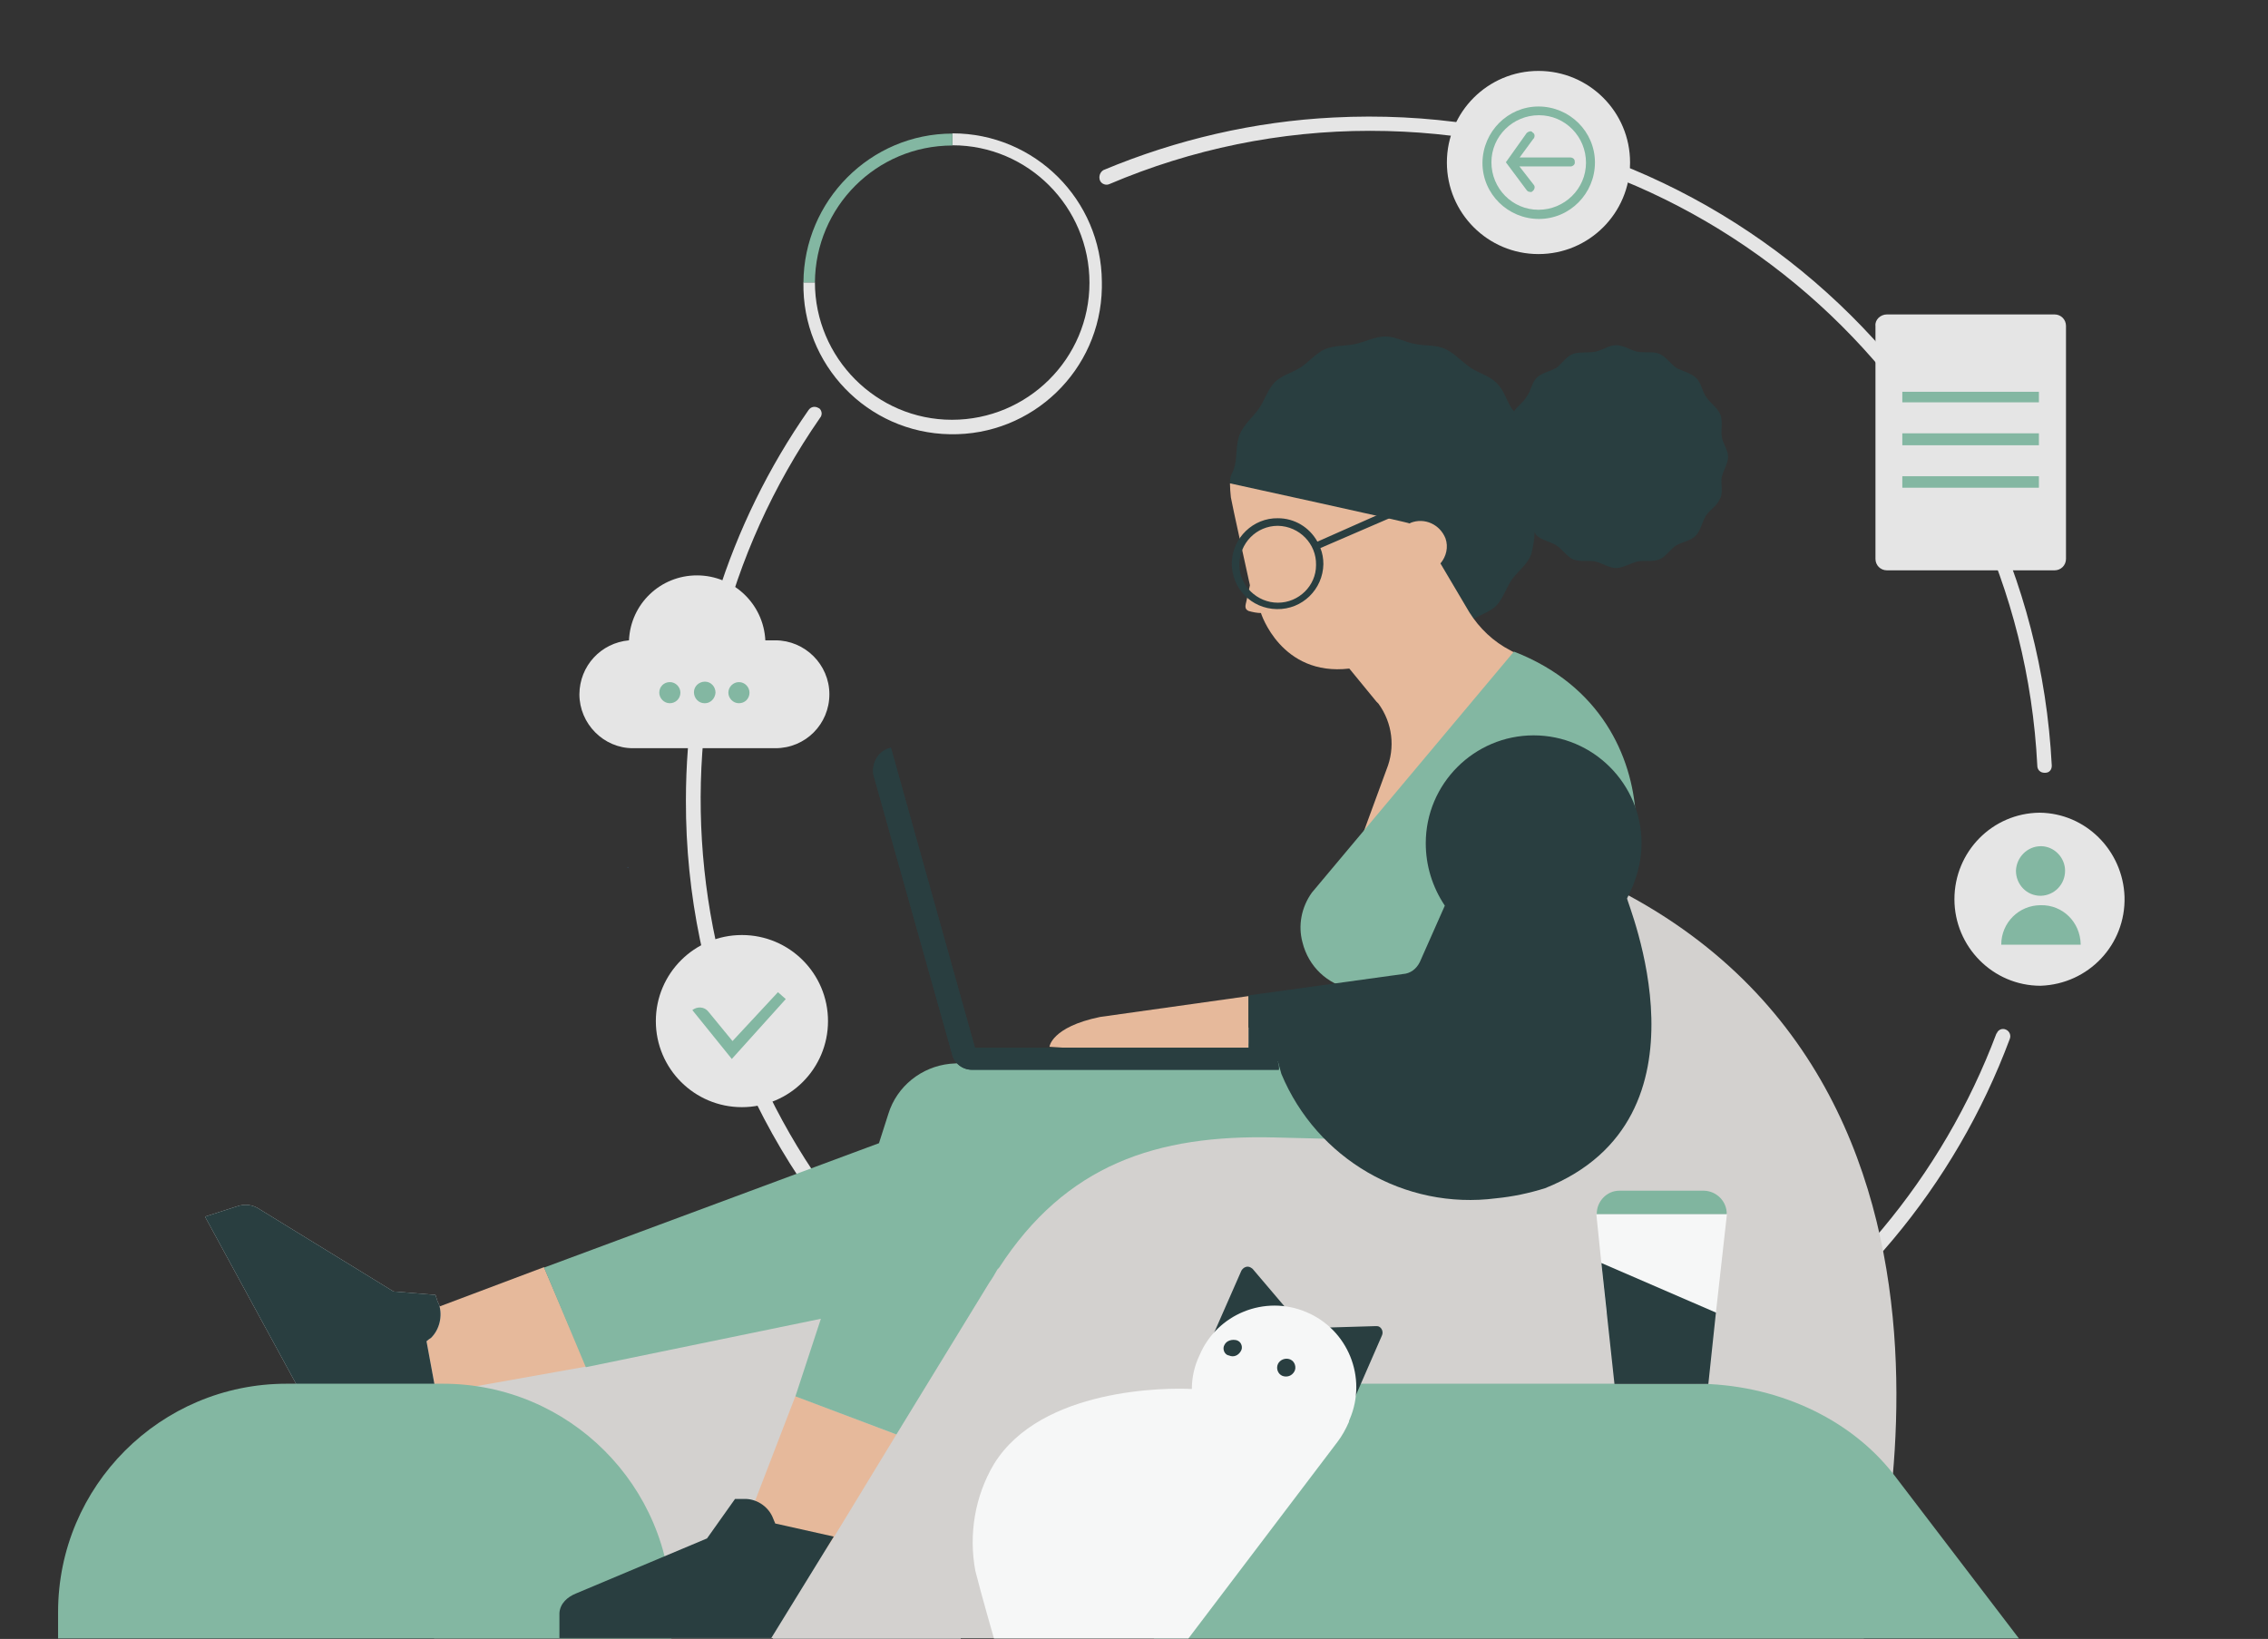 <?xml version="1.0" encoding="utf-8"?>
<!-- Generator: Adobe Illustrator 25.0.1, SVG Export Plug-In . SVG Version: 6.00 Build 0)  -->
<svg version="1.1" id="Layer_1" xmlns="http://www.w3.org/2000/svg" xmlns:xlink="http://www.w3.org/1999/xlink" x="0px" y="0px"
	 viewBox="0 0 988 714.1" style="enable-background:new 0 0 988 714.1;" xml:space="preserve">
<rect x="0" y="0" width="988" height="714.1" fill="#333333" stroke="none"/>
<style type="text/css">
	.st0{fill-rule:evenodd;clip-rule:evenodd;fill:#293E40;}
	.st1{fill-rule:evenodd;clip-rule:evenodd;fill:#E5E5E5;}
	.st2{fill-rule:evenodd;clip-rule:evenodd;fill:#D3D1CF;}
	.st3{fill-rule:evenodd;clip-rule:evenodd;fill:#83B7A2;}
	.st4{fill:#E5E5E5;}
	.st5{fill-rule:evenodd;clip-rule:evenodd;fill:#E6B99B;}
	.st6{fill-rule:evenodd;clip-rule:evenodd;fill:#D6D7D7;}
	.st7{fill:#4788C8;}
	.st8{fill-rule:evenodd;clip-rule:evenodd;fill:#F6F7F7;}
	.st9{fill-rule:evenodd;clip-rule:evenodd;fill:#80B59F;}
	.st10{fill:#83B7A2;}
</style>
<path class="st0" d="M611.4,235.4c0,0-75.6-20.5-75.6-24.8c0-4.4,1.3-3.9,2.2-8.1c0.9-4.1,0.4-9.1,2-13.1s5.4-7.4,8.1-10.9
	c2.6-3.5,3.9-8.3,6.8-11.5c2.8-3.3,8.1-4.6,11.5-6.8c3.5-2.2,6.8-6.3,10.9-8.1c4.1-1.7,8.9-1.3,13.1-2.2c4.1-0.9,8.7-3.3,13.1-3.3
	c4.4,0,8.7,2.6,13.1,3.3c4.1,0.9,8.9,0.2,13.1,2.2c4.1,2,7,5.4,10.9,8.1c3.9,2.6,8.3,3.5,11.5,6.8c3.3,3.3,4.1,7.6,6.8,11.5l0.7,0.7
	c1.3-2.2,4.1-3.9,5.4-6.3c2-2.6,2.2-6.1,4.4-8.3c2.2-2.2,6.1-2.8,8.7-4.4c2.6-2,4.4-5.2,7.4-6.1s6.3-0.2,9.6-0.9
	c3.3-0.7,5.7-2.8,8.9-2.8c3.3,0,6.3,2.2,9.1,2.8c3.3,0.7,6.8-0.2,9.6,0.9c2.8,1.1,4.8,4.1,7.4,6.1c2.6,1.5,6.3,2.2,8.7,4.4
	c2.4,2.2,2.6,5.7,4.4,8.3c1.7,2.6,4.8,4.6,6.1,7.4c1.3,2.8,0.4,6.8,0.7,9.6c0.2,2.8,2.8,6.1,2.8,9.1c0,3-2.2,6.1-2.8,9.1
	c-0.4,2.8,0.7,6.8-0.7,9.1c-1.3,3.3-4.4,4.8-6.1,7.4c-1.7,2.6-2.2,6.3-4.4,8.7c-2.2,2.4-6.1,2.8-8.7,4.4s-4.4,5-7.4,6.1
	c-3,1.1-6.3,0.2-9.6,0.9c-2.8,0.7-6.1,2.8-9.1,2.8s-6.1-2.2-8.9-2.8c-2.8-0.7-6.8,0.2-9.6-0.9c-2.8-1.1-4.8-4.4-7.4-6.1
	c-2.6-1.7-6.3-2.2-8.7-4.4c-0.4-0.4-0.7-1.1-0.9-1.5c0,3.3-0.7,6.8-1.5,9.8c-1.5,4.1-5.4,7-8.1,10.5c-2.6,3.5-3.9,8.3-6.8,11.5
	s-8.1,4.4-11.5,7C638.4,271.8,611.4,235.4,611.4,235.4z"/>
<path class="st1" d="M890.6,336.7h0.4c1.7,0,2.8-1.3,2.8-3v-0.2C885.3,169,745.3,42.7,580.9,51.2c-34.4,1.7-68.4,9.6-100.2,22.9
	c-1.5,0.9-2.2,2.8-1.5,4.6c0.7,1.5,2.6,2.2,4.1,1.5C519.2,64.9,557.8,57,596.8,57c155.1,0,282.9,121.7,290.7,276.6
	C887.5,335.4,888.8,336.7,890.6,336.7z"/>
<path class="st1" d="M746.2,605.9c0.7,0,1.1-0.2,1.5-0.7c58.8-34.6,103.9-88.4,127.8-152.5c0.7-1.7-0.2-3.5-1.7-4.1l0,0
	c-1.5-0.7-3.3,0-3.9,1.5c0,0,0,0.2-0.2,0.2c-23.5,62.5-67.5,115-124.8,149.2c-1.5,0.9-2,2.8-1.1,4.4c0,0,0,0,0,0.2
	C744,605,745.1,605.6,746.2,605.9z"/>
<path class="st1" d="M394.9,566.4c0.9,0,1.5-0.4,2.2-0.9c1.3-1.1,1.3-3,0-4.4l0,0c-105.2-99.1-122.2-260.3-39.9-379
	c1.1-1.3,0.9-3-0.2-4.1c-0.2,0-0.2-0.2-0.4-0.2c-1.5-0.9-3.3-0.7-4.4,0.9l0,0c-34.8,49.9-53.4,109.3-53.4,170.1
	c-0.2,82.1,33.8,160.7,93.6,216.9C393.1,566.2,394,566.4,394.9,566.4z"/>
<path class="st2" d="M811.9,713.9c0,0,75.1-245-119.8-332.3L201.5,600.6l-12.4,113.2H811.9z"/>
<path class="st3" d="M879.5,713.9H502.7l25.9-96c0-8.3,7.6-15,17.2-15h192.7c34.4,0,67.1,14.6,86.5,39.6L879.5,713.9z"/>
<circle class="st4" cx="323.2" cy="444.9" r="37.5"/>
<path class="st3" d="M338.9,432.3l-19.8,21.3l-10.5-12.8c-1.7-2.2-4.8-2.4-7-0.7l17.2,21.3l23.5-26.1L338.9,432.3z"/>
<polygon class="st5" points="237,552.1 168.2,578 187.1,607.6 255.5,595.4 "/>
<path class="st6" d="M113.3,527l58.1,35.7l18.3,1.5l0.9,2.8l0.7,1.5c1.5,5,0.2,10.7-3.5,14.4c-0.7,0.4-1.3,0.9-2,1.5l6.8,36.8
	c0.7,5.4-2.8,7-8.1,8.9l-32.2,15.7L89.3,530.1c0,0,8.1-2.6,13.7-4.4C106.5,524.4,110.2,524.8,113.3,527z"/>
<path class="st0" d="M113.3,527l58.1,35.7l18.3,1.5l0.9,2.8l0.7,1.5c1.5,5,0.2,10.7-3.5,14.4c-0.7,0.4-1.3,0.9-2,1.5l6.8,36.8
	c0.7,5.4-2.8,7-8.1,8.9l-32.2,15.7L89.3,530.1c0,0,8.1-2.6,13.7-4.4C106.5,524.4,110.2,524.8,113.3,527z"/>
<path class="st3" d="M25.3,713.9h267.2v-11.5c0-54.9-44.6-99.5-99.5-99.5h-68.2c-54.9,0-99.5,44.6-99.5,99.5V713.9z"/>
<polygon class="st5" points="360,674.7 324.8,664.7 346.5,608.3 390.5,625 363.3,669.7 "/>
<path class="st3" d="M237,552.3l145.9-54.2l4.1-12.8c3.7-12,14.4-20.5,26.8-21.8l275.1-18.7l-28.7,53.4l-104.8-2.6
	c-51.6-1.3-91,11.8-120.2,56.8l-0.7,0.7c-1.1,2-2.2,3.9-3.5,5.7L390.5,625l-44-16.6l11.1-33.8l-102.4,21.1L237,552.3z"/>
<path class="st2" d="M435.4,552.1L435.4,552.1l-0.7,0.7L435.4,552.1z"/>
<path class="st2" d="M360.3,674.7l3.3-5L391,625l40.5-66.4l3.5-5.7l0.7-0.7l-17.2,161.8h-81.9L360.3,674.7z"/>
<path class="st0" d="M250.9,694.3l57.1-24l12.2-17.2h4.8c5.2,0.2,10,3.7,11.8,8.5c0.2,0.7,0.7,1.5,0.9,2.2l25.5,5.7l-27.2,44.2
	h-92.3v-10.9C244,698.6,247.2,695.8,250.9,694.3z"/>
<path class="st5" d="M535.8,210.6c0,0,78.6,17.2,78,17.4c-0.7,0.2,0.7,0,0.7-0.2c6.1-2.4,12.8,0.7,15.2,6.8
	c1.3,3.7,0.4,7.8-2.2,10.9l12.6,21.3c4.4,7,10.5,12.8,17.9,16.6l1.3,0.7l15.7,18.7l-84.1,68.2l13.1-35.7c3.9-9.6,2.6-20.3-3.5-28.7
	l-0.9-0.9l-11.8-14.4c-29.8,3.5-38.5-24.2-38.5-24.2c-1.7,0-3.7-0.4-5.4-0.9c-2-0.9-1.3-2.6-0.9-4.4l1.5-6.8c0,0-8.1-36.6-8.3-38.3
	C536,214.7,535.8,212.5,535.8,210.6z"/>
<path class="st5" d="M543.9,434l-64.7,9.1c-21.3,4.4-22,13.1-22,12.8v0.2l86.7,5.4V434z"/>
<path class="st0" d="M388.1,325.8l36.6,130.7h120c7,0,12.6,2.6,12.4,9.6H423.4c-4.1,0-7.8-2.8-8.7-7l-34.2-121.5
	C379.6,332.1,382.9,326.9,388.1,325.8L388.1,325.8z"/>
<path class="st0" d="M388.1,325.8l36.6,130.7h120c7,0,12.6,2.6,12.4,9.6H423.4c-4.1,0-7.8-2.8-8.7-7l-34.2-121.5
	C379.6,332.1,382.9,326.9,388.1,325.8L388.1,325.8z"/>
<path class="st3" d="M571.5,388.9l88-105c76.2,29.6,53.4,124.1,35.7,108c-0.7-0.7-107.8,58.8-107.8,58.8l1.3-19.8
	c-10.5-2-18.7-9.8-21.3-20.3C565.4,403.3,566.9,395.3,571.5,388.9z"/>
<path class="st0" d="M611.1,424.4c3.3-0.2,5.9-2.2,7.4-5.2l10.9-24.6c-5.4-8.1-8.3-17.4-8.3-27.2c0-25.9,21.1-47,47-47
	c25.9,0,47,21.1,47,47c0,8.5-2.4,16.6-6.3,24c-0.4,1.3,40.5,95.8-35.7,126.3c-7,2.2-14.2,3.7-21.3,4.4
	c-39.9,5.2-78.2-17.2-93.6-54.2l-1.5-5.4l-12.8-0.9v-27.9L611.1,424.4z"/>
<rect x="273.4" y="377.8" class="st7" width="0.2" height="0.2"/>
<path class="st0" d="M556.7,262.6c9.1,0,16.6-7.4,16.6-16.3v-0.2c0.2-9.1-7.2-16.8-16.6-17l0,0c-9.4,0-16.8,7.6-16.8,17
	C539.9,255.2,547.6,262.6,556.7,262.6L556.7,262.6z M556.7,225.8c7.2,0,13.7,3.9,17.2,10.2l43.3-19.2l1.3,3.3l-43.3,18.7
	c0.9,2.2,1.3,4.6,1.3,7c-0.2,10.9-9.1,19.8-20.3,19.6c-11.1-0.2-19.8-9.1-19.6-20.3C536.9,234.3,546,225.6,556.7,225.8L556.7,225.8z
	"/>
<polygon class="st8" points="695.4,529 752.3,529 747.5,571.9 699.8,571.9 "/>
<polygon class="st0" points="747.5,571.9 744.2,603 703.3,603 697.6,550.3 "/>
<path class="st9" d="M695.4,529h56.8v-0.2c0-5.4-4.4-9.8-9.8-10h-37c-5.4,0-9.8,4.6-9.8,10L695.4,529z"/>
<path class="st4" d="M822,137h73c2.8,0,5,2.2,5,5v101.5c0,2.8-2.2,5-5,5h-73c-2.8,0-5-2.2-5-5V142C816.7,139.4,819.1,137,822,137z"
	/>
<rect x="828.7" y="170.7" class="st10" width="59.5" height="4.6"/>
<rect x="828.7" y="188.8" class="st10" width="59.5" height="5.2"/>
<rect x="828.7" y="207.5" class="st10" width="59.5" height="5"/>
<ellipse class="st4" cx="670.2" cy="70.8" rx="39.9" ry="39.9"/>
<path class="st3" d="M667.6,57.7c0.9,0.4,1.1,1.5,0.7,2.4c0,0,0,0.2-0.2,0.2l-6.1,8.3h22c1.1,0,2,0.7,2,1.7v0.2
	c0.2,0.9-0.4,1.7-1.5,2c-0.2,0-0.2,0-0.4,0h-22.2l6.3,8.1c0.7,0.9,0.2,2.2-0.7,2.8c-0.2,0.2-0.7,0.4-0.9,0.2c-0.7,0-1.1-0.2-1.5-0.7
	l-9.1-12.2l9.1-12.8C665.8,57.3,667.1,56.8,667.6,57.7z"/>
<path class="st3" d="M670.2,91.4c11.3,0,20.7-9.1,20.7-20.5s-9.1-20.7-20.5-20.7c-11.3,0-20.7,9.1-20.7,20.5S658.8,91.4,670.2,91.4z
	 M670.2,46.4c13.5,0,24.6,10.9,24.6,24.4s-10.9,24.6-24.4,24.6S645.8,84.5,645.8,71v-0.2C646,57.3,656.9,46.4,670.2,46.4z"/>
<path class="st1" d="M851.4,391.8c0,20.7,16.8,37.7,37.5,37.7c20.9-0.7,37.2-17.9,36.6-38.8c-0.7-20-16.8-36.4-37-36.6
	C867.9,354.3,851.4,371.1,851.4,391.8L851.4,391.8z"/>
<path class="st3" d="M878.2,379.4c0,5.9,4.6,10.9,10.7,10.9h0.2c5.9-0.2,10.5-5,10.5-10.9c0-5.7-4.6-10.5-10.2-10.7H889
	C883.2,368.7,878.4,373.5,878.2,379.4z"/>
<path class="st3" d="M889,394.4c9.6-0.2,17.2,7.4,17.4,17v0.2h-34.6C871.8,402,879.5,394.4,889,394.4L889,394.4z"/>
<path class="st0" d="M587,616.3l15-34.4c0.7-1.5,0-3.3-1.3-3.9c-0.4-0.2-0.9-0.2-1.5-0.2l-23.5,0.7L587,616.3z"/>
<path class="st0" d="M525.6,588.2l15.2-34.6c0.9-1.5,2.6-2.2,4.1-1.3c0.2,0.2,0.7,0.4,0.9,0.7l15.2,17.9L525.6,588.2z"/>
<path class="st8" d="M517.7,713.9H433c0,0-5.4-18.7-8.1-29.4c-3-15.9-0.2-32.7,8.1-46.6c20.5-33.3,75.6-33.3,86.2-32.7
	c0-5,1.1-10,3.3-14.6c7.6-18.1,28.5-26.6,46.6-18.9c18.1,7.6,26.6,28.5,18.9,46.6c-0.2,0.4-0.4,0.9-0.4,1.3c-1.3,3-3,6.1-5,8.7
	L517.7,713.9z"/>
<path class="st0" d="M556.7,594.3c-0.9,2,0,4.4,2,5.2l0,0c2,0.7,4.1,0,5.2-2c0.9-1.7,0.2-4.1-1.5-5c-0.2,0-0.2-0.2-0.4-0.2
	C560,591.5,557.6,592.4,556.7,594.3L556.7,594.3z"/>
<path class="st0" d="M533.4,586c-0.9,1.5-0.2,3.7,1.3,4.4c0.2,0,0.4,0.2,0.7,0.2c2,0.9,4.1,0,5.2-2c0.9-1.5,0.2-3.7-1.3-4.4
	c-0.2,0-0.4-0.2-0.4-0.2C536.7,583.4,534.3,584.1,533.4,586z"/>
<path class="st1" d="M480,122.8c-0.2-35.7-29.2-64.7-65.1-64.7v5.2c33.1,0,59.7,27,59.7,59.9c0,33.1-27,59.7-59.9,59.7
	S355,155.9,355,123l0,0h-5c-0.7,35.9,27.9,65.6,63.8,66.2c35.9,0.7,65.6-27.9,66.2-63.8C480,124.3,480,123.7,480,122.8L480,122.8z"
	/>
<path class="st3" d="M414.9,63.4v-5.2c-35.7,0-64.7,29.2-64.9,64.9h5C355.2,90.1,381.8,63.4,414.9,63.4z"/>
<path class="st1" d="M274,279c0.7-15.9,13.7-28.3,29.6-28.3c15.9,0,29,12.4,29.8,28.3h4.4c12.8,0,23.5,10.5,23.5,23.5
	S350.9,326,337.8,326h-62.1c-12.8,0-23.3-10.7-23.3-23.5C252.5,290.1,261.8,280.1,274,279L274,279z"/>
<path class="st10" d="M326.5,301.8c0-2.4-2-4.6-4.6-4.6c-2.4,0-4.6,2-4.6,4.6c0,2.4,2,4.6,4.6,4.6
	C324.5,306.4,326.5,304.4,326.5,301.8L326.5,301.8z"/>
<path class="st10" d="M311.7,301.8c0-2.6-2-4.8-4.6-4.8c-2.6,0-4.8,2-4.8,4.6c0,2.6,2,4.8,4.6,4.8c0,0,0,0,0.2,0
	C309.5,306.4,311.5,304.4,311.7,301.8L311.7,301.8z"/>
<path class="st10" d="M296.4,301.8c0-2.4-2-4.6-4.6-4.6c-2.6,0-4.6,2-4.6,4.6c0,2.4,2,4.6,4.6,4.6l0,0
	C294.3,306.4,296.4,304.4,296.4,301.8L296.4,301.8z"/>
</svg>
